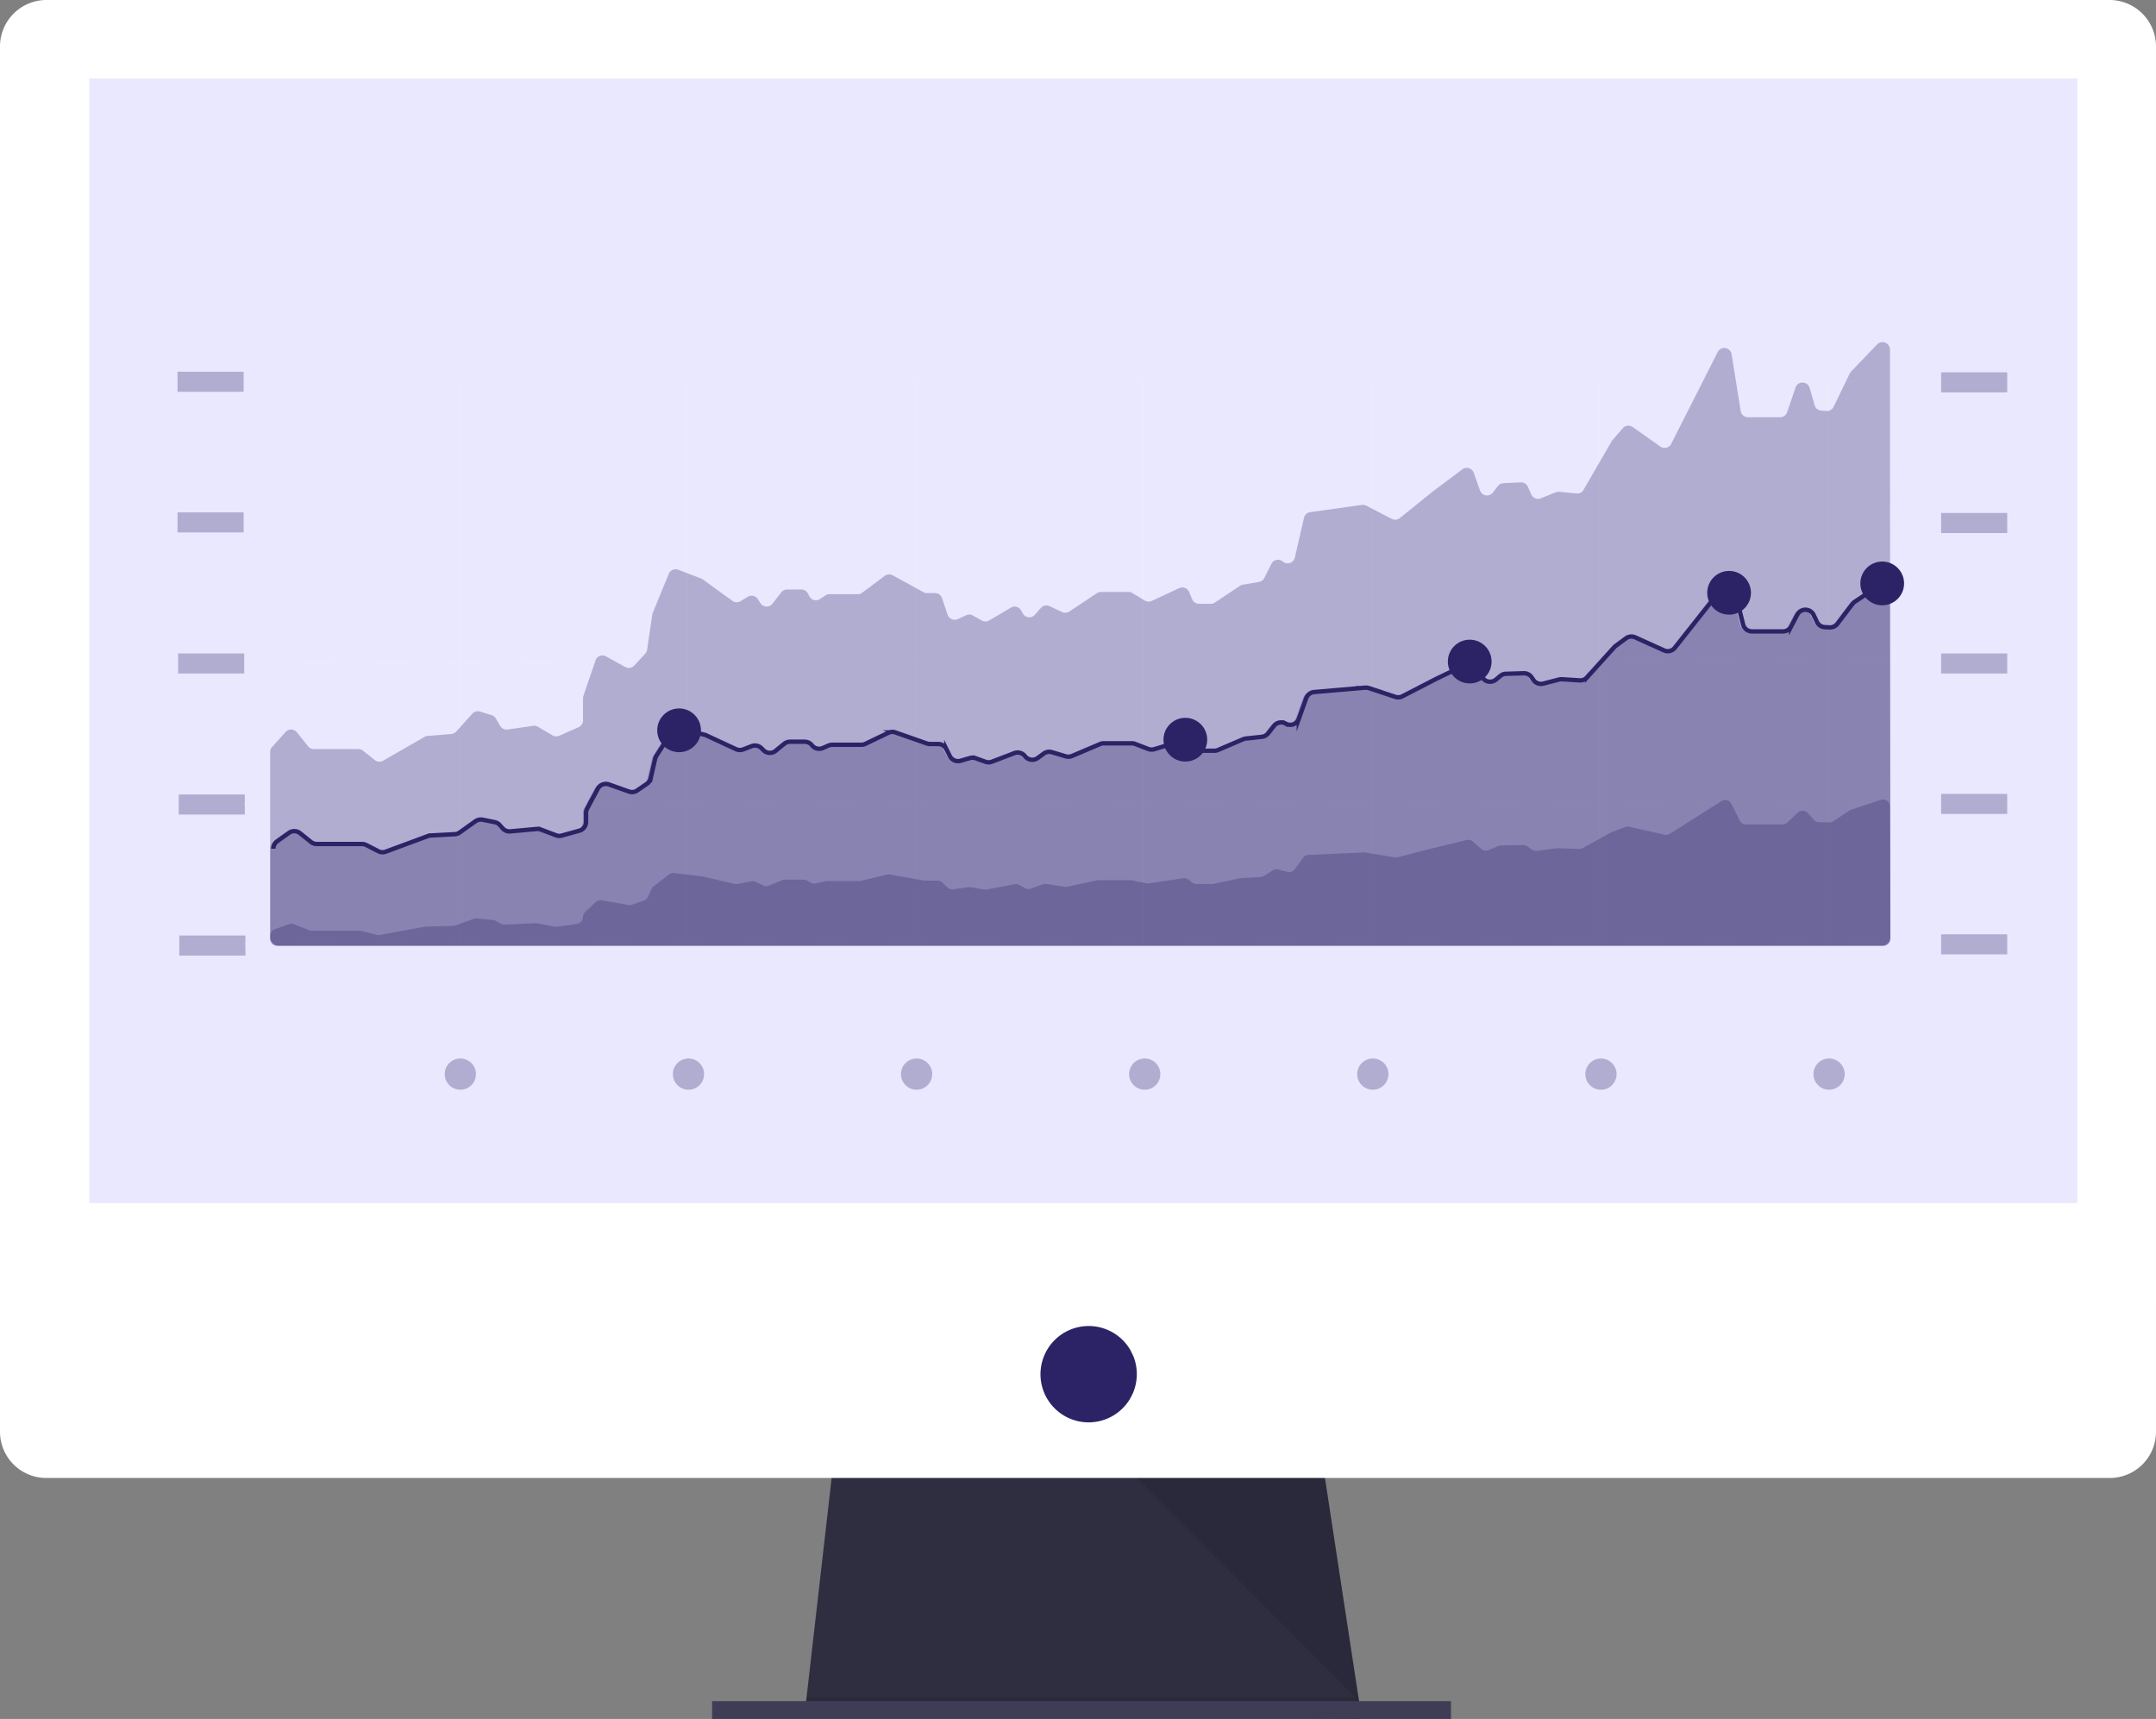 <svg xmlns="http://www.w3.org/2000/svg" width="493.218" height="393.183" viewBox="0 0 493.218 393.183">
  <rect x="0" y="0" width="493.218" height="393.183" fill="#808080" stroke="none"/>
  <g id="Grupo_41" data-name="Grupo 41" transform="translate(-743.614 -1745.193)">
    <path id="Caminho_16" data-name="Caminho 16" d="M608.576,685.713l-127.386-1.63.372-3.267,6.162-53.9H599.6l8.229,53.9.629,4.082Z" transform="translate(446.558 1452.663)" fill="#2f2e41"/>
    <path id="Caminho_17" data-name="Caminho 17" d="M608.455,706.392H544.88l-63.69-.815.372-3.267H607.826Z" transform="translate(446.558 1431.168)" opacity="0.1"/>
    <rect id="Retângulo_17" data-name="Retângulo 17" width="169.036" height="4.082" transform="translate(906.516 2134.293)" fill="#3f3d56"/>
    <path id="Caminho_18" data-name="Caminho 18" d="M747.867,249.27a10.63,10.63,0,0,0-10.58-10.68H265.23a10.63,10.63,0,0,0-10.58,10.68V535.412H747.867Z" transform="translate(488.964 1506.603)" fill="#fff"/>
    <path id="Caminho_19" data-name="Caminho 19" d="M254.65,649.8v33.514a10.58,10.58,0,0,0,10.58,10.58H737.287a10.58,10.58,0,0,0,10.58-10.58V649.8Z" transform="translate(488.964 1389.363)" fill="#fff"/>
    <path id="Caminho_37" data-name="Caminho 37" d="M0,0H454.835V257.225H0Z" transform="translate(764.024 1763.158)" fill="#e9e8ff"/>
    <path id="Caminho_20" data-name="Caminho 20" d="M598.613,684.9a11.008,11.008,0,0,0,8.672-4.211h0a10.892,10.892,0,0,0,.858-1.265l.493-.944a11.08,11.08,0,0,0,.215-8.736l-.686-1.394a11.024,11.024,0,1,0-18.208,12.339h0a11.009,11.009,0,0,0,8.657,4.211Z" transform="translate(394.033 1385.635)" fill="#2c2366"/>
    <path id="Caminho_21" data-name="Caminho 21" d="M587.42,632.06,638.242,683.1l-7.8-51.036Z" transform="translate(416.271 1451.197)" opacity="0.1"/>
    <rect id="Retângulo_19" data-name="Retângulo 19" width="15.12" height="4.59" transform="translate(784.227 1862.392)" fill="#2c2366" opacity="0.3"/>
    <rect id="Retângulo_20" data-name="Retângulo 20" width="15.12" height="4.59" transform="translate(1187.675 1862.528)" fill="#2c2366" opacity="0.3"/>
    <rect id="Retângulo_21" data-name="Retângulo 21" width="15.12" height="4.59" transform="translate(784.363 1894.655)" fill="#2c2366" opacity="0.3"/>
    <rect id="Retângulo_22" data-name="Retângulo 22" width="15.12" height="4.59" transform="translate(784.498 1926.918)" fill="#2c2366" opacity="0.3"/>
    <rect id="Retângulo_23" data-name="Retângulo 23" width="15.12" height="4.59" transform="translate(784.634 1959.174)" fill="#2c2366" opacity="0.3"/>
    <g id="Grupo_16" data-name="Grupo 16" transform="translate(799.347 1864.601)" opacity="0.2">
      <rect id="Retângulo_24" data-name="Retângulo 24" width="4.289" height="0.179" transform="translate(0 0)" fill="#f2f2f2"/>
      <path id="Caminho_24" data-name="Caminho 24" d="M713.024,405.8H704.6v-.179h8.428Zm-16.864,0h-8.429v-.179h8.429Zm-16.864,0H670.86v-.179H679.3Zm-16.864,0H654v-.179h8.436Zm-16.864,0h-8.436v-.179h8.436Zm-16.872,0h-8.428v-.179H628.7Zm-16.864,0H603.4v-.179h8.436Zm-16.864,0h-8.436v-.179h8.436Zm-16.864,0h-8.435v-.179H578.1Zm-16.871,0H552.8v-.179h8.429Zm-16.864,0h-8.436v-.179h8.436Zm-16.864,0h-8.436v-.179H527.5Zm-16.864,0H502.2v-.179h8.436Zm-16.871,0h-8.429v-.179h8.429Zm-16.864,0h-8.428v-.179H476.9Zm-16.864,0h-8.407v-.179h8.436Zm-16.864,0h-8.436v-.179h8.436Zm-16.872,0h-8.428v-.179H426.3Zm-16.864,0H401.01v-.179h8.443Zm-16.864,0h-8.436v-.179h8.436Zm-16.864,0h-8.436v-.179h8.436Zm-16.871,0H350.41v-.179h8.429Z" transform="translate(-337.685 -405.62)" fill="#f2f2f2"/>
      <rect id="Retângulo_25" data-name="Retângulo 25" width="4.289" height="0.179" transform="translate(383.775 0)" fill="#f2f2f2"/>
      <rect id="Retângulo_26" data-name="Retângulo 26" width="4.289" height="0.179" transform="translate(0 0)" fill="#f2f2f2"/>
      <path id="Caminho_25" data-name="Caminho 25" d="M713.024,405.8H704.6v-.179h8.428Zm-16.864,0h-8.429v-.179h8.429Zm-16.864,0H670.86v-.179H679.3Zm-16.864,0H654v-.179h8.436Zm-16.864,0h-8.436v-.179h8.436Zm-16.872,0h-8.428v-.179H628.7Zm-16.864,0H603.4v-.179h8.436Zm-16.864,0h-8.436v-.179h8.436Zm-16.864,0h-8.435v-.179H578.1Zm-16.871,0H552.8v-.179h8.429Zm-16.864,0h-8.436v-.179h8.436Zm-16.864,0h-8.436v-.179H527.5Zm-16.864,0H502.2v-.179h8.436Zm-16.871,0h-8.429v-.179h8.429Zm-16.864,0h-8.428v-.179H476.9Zm-16.864,0h-8.407v-.179h8.436Zm-16.864,0h-8.436v-.179h8.436Zm-16.872,0h-8.428v-.179H426.3Zm-16.864,0H401.01v-.179h8.443Zm-16.864,0h-8.436v-.179h8.436Zm-16.864,0h-8.436v-.179h8.436Zm-16.871,0H350.41v-.179h8.429Z" transform="translate(-337.685 -405.62)" fill="#f2f2f2"/>
      <rect id="Retângulo_27" data-name="Retângulo 27" width="4.289" height="0.179" transform="translate(383.775 0)" fill="#f2f2f2"/>
    </g>
    <rect id="Retângulo_28" data-name="Retângulo 28" width="15.12" height="4.59" transform="translate(784.227 1830.222)" fill="#2c2366" opacity="0.3"/>
    <rect id="Retângulo_29" data-name="Retângulo 29" width="15.12" height="4.59" transform="translate(1187.675 1830.357)" fill="#2c2366" opacity="0.3"/>
    <g id="Grupo_17" data-name="Grupo 17" transform="translate(799.347 1832.431)" opacity="0.2">
      <rect id="Retângulo_30" data-name="Retângulo 30" width="4.289" height="0.179" transform="translate(0)" fill="#f2f2f2"/>
      <path id="Caminho_26" data-name="Caminho 26" d="M713.024,360.8H704.6v-.179h8.428Zm-16.864,0h-8.429v-.179h8.429Zm-16.864,0H670.86v-.179H679.3Zm-16.864,0H654v-.179h8.436Zm-16.864,0h-8.436v-.179h8.436Zm-16.872,0h-8.428v-.179H628.7Zm-16.864,0H603.4v-.179h8.436Zm-16.864,0h-8.436v-.179h8.436Zm-16.864,0h-8.435v-.179H578.1Zm-16.871,0H552.8v-.179h8.429Zm-16.864,0h-8.436v-.179h8.436Zm-16.864,0h-8.436v-.179H527.5Zm-16.864,0H502.2v-.179h8.436Zm-16.871,0h-8.429v-.179h8.429Zm-16.864,0h-8.428v-.179H476.9Zm-16.864,0h-8.407v-.179h8.436Zm-16.864,0h-8.436v-.179h8.436Zm-16.872,0h-8.428v-.179H426.3Zm-16.864,0H401.01v-.179h8.443Zm-16.864,0h-8.436v-.179h8.436Zm-16.864,0h-8.436v-.179h8.436Zm-16.871,0H350.41v-.179h8.429Z" transform="translate(-337.685 -360.62)" fill="#f2f2f2"/>
      <rect id="Retângulo_31" data-name="Retângulo 31" width="4.289" height="0.179" transform="translate(383.775)" fill="#f2f2f2"/>
    </g>
    <rect id="Retângulo_32" data-name="Retângulo 32" width="15.12" height="4.59" transform="translate(1187.675 1894.655)" fill="#2c2366" opacity="0.3"/>
    <g id="Grupo_18" data-name="Grupo 18" transform="translate(799.347 1896.721)" opacity="0.2">
      <rect id="Retângulo_33" data-name="Retângulo 33" width="4.289" height="0.179" transform="translate(0 0.007)" fill="#f2f2f2"/>
      <path id="Caminho_27" data-name="Caminho 27" d="M713.024,450.729H704.6v-.179h8.428Zm-16.864,0h-8.429v-.179h8.429Zm-16.864,0H670.86v-.179H679.3Zm-16.864,0H654v-.179h8.436Zm-16.864,0h-8.436v-.179h8.436Zm-16.872,0h-8.428v-.179H628.7Zm-16.864,0H603.4v-.179h8.436Zm-16.864,0h-8.436v-.179h8.436Zm-16.864,0h-8.435v-.179H578.1Zm-16.871,0H552.8v-.179h8.429Zm-16.864,0h-8.436v-.179h8.436Zm-16.864,0h-8.436v-.179H527.5Zm-16.864,0H502.2v-.179h8.436Zm-16.871,0h-8.429v-.179h8.429Zm-16.864,0h-8.428v-.179H476.9Zm-16.864,0h-8.407v-.179h8.436Zm-16.864,0h-8.436v-.179h8.436Zm-16.872,0h-8.428v-.179H426.3Zm-16.864,0H401.01v-.179h8.443Zm-16.864,0h-8.436v-.179h8.436Zm-16.864,0h-8.436v-.179h8.436Zm-16.871,0H350.41v-.179h8.429Z" transform="translate(-337.685 -450.55)" fill="#f2f2f2"/>
      <rect id="Retângulo_34" data-name="Retângulo 34" width="4.289" height="0.179" transform="translate(383.775 0.007)" fill="#f2f2f2"/>
      <rect id="Retângulo_35" data-name="Retângulo 35" width="4.289" height="0.179" transform="translate(0 0.007)" fill="#f2f2f2"/>
      <path id="Caminho_28" data-name="Caminho 28" d="M713.024,450.729H704.6v-.179h8.428Zm-16.864,0h-8.429v-.179h8.429Zm-16.864,0H670.86v-.179H679.3Zm-16.864,0H654v-.179h8.436Zm-16.864,0h-8.436v-.179h8.436Zm-16.872,0h-8.428v-.179H628.7Zm-16.864,0H603.4v-.179h8.436Zm-16.864,0h-8.436v-.179h8.436Zm-16.864,0h-8.435v-.179H578.1Zm-16.871,0H552.8v-.179h8.429Zm-16.864,0h-8.436v-.179h8.436Zm-16.864,0h-8.436v-.179H527.5Zm-16.864,0H502.2v-.179h8.436Zm-16.871,0h-8.429v-.179h8.429Zm-16.864,0h-8.428v-.179H476.9Zm-16.864,0h-8.407v-.179h8.436Zm-16.864,0h-8.436v-.179h8.436Zm-16.872,0h-8.428v-.179H426.3Zm-16.864,0H401.01v-.179h8.443Zm-16.864,0h-8.436v-.179h8.436Zm-16.864,0h-8.436v-.179h8.436Zm-16.871,0H350.41v-.179h8.429Z" transform="translate(-337.685 -450.55)" fill="#f2f2f2"/>
      <rect id="Retângulo_36" data-name="Retângulo 36" width="4.289" height="0.179" transform="translate(383.775 0.007)" fill="#f2f2f2"/>
    </g>
    <rect id="Retângulo_37" data-name="Retângulo 37" width="15.12" height="4.59" transform="translate(1187.675 1926.782)" fill="#2c2366" opacity="0.3"/>
    <g id="Grupo_19" data-name="Grupo 19" transform="translate(799.347 1928.848)" opacity="0.2">
      <rect id="Retângulo_38" data-name="Retângulo 38" width="4.289" height="0.179" transform="translate(0)" fill="#f2f2f2"/>
      <path id="Caminho_29" data-name="Caminho 29" d="M713.024,495.669H704.6v-.179h8.428Zm-16.864,0h-8.429v-.179h8.429Zm-16.864,0H670.86v-.179H679.3Zm-16.864,0H654v-.179h8.436Zm-16.864,0h-8.436v-.179h8.436Zm-16.872,0h-8.428v-.179H628.7Zm-16.864,0H603.4v-.179h8.436Zm-16.864,0h-8.436v-.179h8.436Zm-16.864,0h-8.435v-.179H578.1Zm-16.871,0H552.8v-.179h8.429Zm-16.864,0h-8.436v-.179h8.436Zm-16.864,0h-8.436v-.179H527.5Zm-16.864,0H502.2v-.179h8.436Zm-16.871,0h-8.429v-.179h8.429Zm-16.864,0h-8.428v-.179H476.9Zm-16.864,0h-8.407v-.179h8.436Zm-16.864,0h-8.436v-.179h8.436Zm-16.872,0h-8.428v-.179H426.3Zm-16.864,0H401.01v-.179h8.443Zm-16.864,0h-8.436v-.179h8.436Zm-16.864,0h-8.436v-.179h8.436Zm-16.871,0H350.41v-.179h8.429Z" transform="translate(-337.685 -495.49)" fill="#f2f2f2"/>
      <rect id="Retângulo_39" data-name="Retângulo 39" width="4.289" height="0.179" transform="translate(383.775)" fill="#f2f2f2"/>
      <rect id="Retângulo_40" data-name="Retângulo 40" width="4.289" height="0.179" transform="translate(0)" fill="#f2f2f2"/>
      <path id="Caminho_30" data-name="Caminho 30" d="M713.024,495.669H704.6v-.179h8.428Zm-16.864,0h-8.429v-.179h8.429Zm-16.864,0H670.86v-.179H679.3Zm-16.864,0H654v-.179h8.436Zm-16.864,0h-8.436v-.179h8.436Zm-16.872,0h-8.428v-.179H628.7Zm-16.864,0H603.4v-.179h8.436Zm-16.864,0h-8.436v-.179h8.436Zm-16.864,0h-8.435v-.179H578.1Zm-16.871,0H552.8v-.179h8.429Zm-16.864,0h-8.436v-.179h8.436Zm-16.864,0h-8.436v-.179H527.5Zm-16.864,0H502.2v-.179h8.436Zm-16.871,0h-8.429v-.179h8.429Zm-16.864,0h-8.428v-.179H476.9Zm-16.864,0h-8.407v-.179h8.436Zm-16.864,0h-8.436v-.179h8.436Zm-16.872,0h-8.428v-.179H426.3Zm-16.864,0H401.01v-.179h8.443Zm-16.864,0h-8.436v-.179h8.436Zm-16.864,0h-8.436v-.179h8.436Zm-16.871,0H350.41v-.179h8.429Z" transform="translate(-337.685 -495.49)" fill="#f2f2f2"/>
      <rect id="Retângulo_41" data-name="Retângulo 41" width="4.289" height="0.179" transform="translate(383.775)" fill="#f2f2f2"/>
    </g>
    <rect id="Retângulo_42" data-name="Retângulo 42" width="15.12" height="4.59" transform="translate(1187.675 1958.902)" fill="#2c2366" opacity="0.3"/>
    <g id="Grupo_20" data-name="Grupo 20" transform="translate(799.347 1960.975)" opacity="0.2">
      <rect id="Retângulo_43" data-name="Retângulo 43" width="4.289" height="0.179" transform="translate(0 0)" fill="#f2f2f2"/>
      <path id="Caminho_31" data-name="Caminho 31" d="M713.024,540.609H704.6v-.179h8.428Zm-16.864,0h-8.429v-.179h8.429Zm-16.864,0H670.86v-.179H679.3Zm-16.864,0H654v-.179h8.436Zm-16.864,0h-8.436v-.179h8.436Zm-16.872,0h-8.428v-.179H628.7Zm-16.864,0H603.4v-.179h8.436Zm-16.864,0h-8.436v-.179h8.436Zm-16.864,0h-8.435v-.179H578.1Zm-16.871,0H552.8v-.179h8.429Zm-16.864,0h-8.436v-.179h8.436Zm-16.864,0h-8.436v-.179H527.5Zm-16.864,0H502.2v-.179h8.436Zm-16.871,0h-8.429v-.179h8.429Zm-16.864,0h-8.428v-.179H476.9Zm-16.864,0h-8.407v-.179h8.436Zm-16.864,0h-8.436v-.179h8.436Zm-16.872,0h-8.428v-.179H426.3Zm-16.864,0H401.01v-.179h8.443Zm-16.864,0h-8.436v-.179h8.436Zm-16.864,0h-8.436v-.179h8.436Zm-16.871,0H350.41v-.179h8.429Z" transform="translate(-337.685 -540.43)" fill="#f2f2f2"/>
      <rect id="Retângulo_44" data-name="Retângulo 44" width="4.289" height="0.179" transform="translate(383.775 0)" fill="#f2f2f2"/>
      <rect id="Retângulo_45" data-name="Retângulo 45" width="4.289" height="0.179" transform="translate(0 0)" fill="#f2f2f2"/>
      <path id="Caminho_32" data-name="Caminho 32" d="M713.024,540.609H704.6v-.179h8.428Zm-16.864,0h-8.429v-.179h8.429Zm-16.864,0H670.86v-.179H679.3Zm-16.864,0H654v-.179h8.436Zm-16.864,0h-8.436v-.179h8.436Zm-16.872,0h-8.428v-.179H628.7Zm-16.864,0H603.4v-.179h8.436Zm-16.864,0h-8.436v-.179h8.436Zm-16.864,0h-8.435v-.179H578.1Zm-16.871,0H552.8v-.179h8.429Zm-16.864,0h-8.436v-.179h8.436Zm-16.864,0h-8.436v-.179H527.5Zm-16.864,0H502.2v-.179h8.436Zm-16.871,0h-8.429v-.179h8.429Zm-16.864,0h-8.428v-.179H476.9Zm-16.864,0h-8.407v-.179h8.436Zm-16.864,0h-8.436v-.179h8.436Zm-16.872,0h-8.428v-.179H426.3Zm-16.864,0H401.01v-.179h8.443Zm-16.864,0h-8.436v-.179h8.436Zm-16.864,0h-8.436v-.179h8.436Zm-16.871,0H350.41v-.179h8.429Z" transform="translate(-337.685 -540.43)" fill="#f2f2f2"/>
      <rect id="Retângulo_46" data-name="Retângulo 46" width="4.289" height="0.179" transform="translate(383.775 0)" fill="#f2f2f2"/>
    </g>
    <line id="Linha_1" data-name="Linha 1" y2="128.816" transform="translate(848.638 1832.652)" fill="none" stroke="#f2f2f2" stroke-miterlimit="10" stroke-width="0.1"/>
    <line id="Linha_2" data-name="Linha 2" y2="128.816" transform="translate(900.825 1832.652)" fill="none" stroke="#f2f2f2" stroke-miterlimit="10" stroke-width="0.1"/>
    <line id="Linha_3" data-name="Linha 3" y2="128.816" transform="translate(953.012 1832.652)" fill="none" stroke="#f2f2f2" stroke-miterlimit="10" stroke-width="0.1"/>
    <line id="Linha_4" data-name="Linha 4" y2="128.816" transform="translate(1005.199 1832.652)" fill="none" stroke="#f2f2f2" stroke-miterlimit="10" stroke-width="0.1"/>
    <line id="Linha_5" data-name="Linha 5" y2="128.816" transform="translate(1057.386 1832.652)" fill="none" stroke="#f2f2f2" stroke-miterlimit="10" stroke-width="0.1"/>
    <line id="Linha_6" data-name="Linha 6" y2="128.816" transform="translate(1109.573 1832.652)" fill="none" stroke="#f2f2f2" stroke-miterlimit="10" stroke-width="0.1"/>
    <line id="Linha_7" data-name="Linha 7" y2="128.816" transform="translate(1161.76 1832.652)" fill="none" stroke="#f2f2f2" stroke-miterlimit="10" stroke-width="0.1"/>
    <path id="Caminho_33" data-name="Caminho 33" d="M708.735,348.563l-5.969,6.22a1.83,1.83,0,0,0-.3.436l-3.7,7.628a1.687,1.687,0,0,1-1.651.951l-1.187-.093a1.687,1.687,0,0,1-1.5-1.215l-1.144-3.96a1.694,1.694,0,0,0-3.231-.079l-1.923,5.633a1.694,1.694,0,0,1-1.608,1.151h-7.342a1.7,1.7,0,0,1-1.673-1.43l-2.073-12.975a1.694,1.694,0,0,0-3.189-.5l-10.63,20.982a1.694,1.694,0,0,1-2.488.622l-6.32-4.461a1.709,1.709,0,0,0-2.266.272l-2.395,2.767a1.613,1.613,0,0,0-.186.265l-6.391,11.059a1.68,1.68,0,0,1-1.637.836l-3.9-.386a1.707,1.707,0,0,0-.8.114l-3.489,1.394a1.694,1.694,0,0,1-2.145-.894l-.765-1.751a1.7,1.7,0,0,0-1.63-1.015l-3.989.186a1.673,1.673,0,0,0-1.265.665l-1.13,1.473a1.694,1.694,0,0,1-2.945-.472l-1.43-4.039a1.694,1.694,0,0,0-2.617-.793l-6.791,5.09-7.506,6.055a1.7,1.7,0,0,1-1.844.186l-5.827-3.024a1.709,1.709,0,0,0-1.015-.172l-11.8,1.652a1.7,1.7,0,0,0-1.43,1.3l-2.095,9.1a1.694,1.694,0,0,1-2.752.908h0a1.7,1.7,0,0,0-2.624.529L568.531,402a1.716,1.716,0,0,1-1.237.915l-3.653.608a1.7,1.7,0,0,0-.658.264l-5.755,3.832a1.681,1.681,0,0,1-.936.286h-2.7a1.694,1.694,0,0,1-1.559-1.022l-.715-1.709a1.694,1.694,0,0,0-2.273-.851l-6.248,2.924a1.7,1.7,0,0,1-1.594-.079l-2.86-1.723a1.709,1.709,0,0,0-.872-.243h-6.313a1.7,1.7,0,0,0-.936.286l-6.3,4.182a1.694,1.694,0,0,1-1.659.122l-2.86-1.351a1.694,1.694,0,0,0-1.995.422l-1.358,1.551a1.687,1.687,0,0,1-2.752-.286l-.408-.715a1.694,1.694,0,0,0-2.345-.629l-4.954,2.938a1.7,1.7,0,0,1-1.687,0l-2.045-1.137a1.679,1.679,0,0,0-1.523-.064l-1.945.887a1.709,1.709,0,0,1-2.323-1.029l-1.258-3.746a1.68,1.68,0,0,0-1.616-1.18h-1.83a1.656,1.656,0,0,1-.822-.214l-7.028-3.853a1.7,1.7,0,0,0-1.83.136l-5.154,3.86a1.679,1.679,0,0,1-1.015.336H469.04a1.679,1.679,0,0,0-.937.286l-1.215.808a1.694,1.694,0,0,1-2.459-.651l-.293-.579a1.687,1.687,0,0,0-1.516-.944h-3.253a1.694,1.694,0,0,0-1.337.658l-2.016,2.581a1.694,1.694,0,0,1-2.767-.136l-.572-.894a1.687,1.687,0,0,0-2.3-.543l-1.673,1a1.7,1.7,0,0,1-1.866-.079l-6.741-4.883a2.042,2.042,0,0,0-.386-.214l-5.269-2.023a1.694,1.694,0,0,0-2.145.944l-3.667,8.936a1.536,1.536,0,0,0-.107.393l-1.187,8.05a1.7,1.7,0,0,1-.443.908l-2.509,2.7a1.708,1.708,0,0,1-2.066.322l-4.354-2.416a1.694,1.694,0,0,0-2.431.929l-2.759,8.071a1.625,1.625,0,0,0-.093.551v5.09a1.694,1.694,0,0,1-1.022,1.551l-4.425,1.959a1.694,1.694,0,0,1-1.537-.1l-3.331-1.959a1.7,1.7,0,0,0-1.1-.214l-5.841.837a1.687,1.687,0,0,1-1.7-.829l-.987-1.687a1.68,1.68,0,0,0-.958-.758l-2.652-.829a1.687,1.687,0,0,0-1.766.479l-3.682,4.089a1.716,1.716,0,0,1-1.122.558l-5.433.458a1.6,1.6,0,0,0-.715.214l-9.472,5.447a1.7,1.7,0,0,1-1.9-.15l-2.688-2.145a1.716,1.716,0,0,0-1.058-.372H351.1a1.68,1.68,0,0,1-1.323-.636l-2.566-3.2a1.695,1.695,0,0,0-2.581-.071l-3.088,3.432a1.7,1.7,0,0,0-.436,1.13v42.636a1.694,1.694,0,0,0,1.694,1.694H710.065a1.694,1.694,0,0,0,1.694-1.7l-.1-134.635a1.7,1.7,0,0,0-2.924-1.208Z" transform="translate(464.313 1475.396)" fill="#2c2366" opacity="0.3"/>
    <path id="Caminho_34" data-name="Caminho 34" d="M708.412,425.861l-5.533,3.689a2.138,2.138,0,0,0-.507.479l-3.439,4.54a2.145,2.145,0,0,1-1.773.829l-1.123-.057a2.1,2.1,0,0,1-1.809-1.23l-.715-1.523a2.087,2.087,0,0,0-3.753-.121l-1.43,2.738a2.087,2.087,0,0,1-1.852,1.108h-7.092a2.08,2.08,0,0,1-2.03-1.587l-1.7-6.813a2.095,2.095,0,0,0-3.675-.794l-10.223,12.925a2.08,2.08,0,0,1-2.5.608l-6.57-2.967a2.094,2.094,0,0,0-2.145.222l-2.352,1.737a1.938,1.938,0,0,0-.307.286l-6.205,6.87a2.094,2.094,0,0,1-1.687.715l-4.053-.257a2.265,2.265,0,0,0-.658.057l-3.653.936a2.088,2.088,0,0,1-2.252-.844l-.415-.615a2.094,2.094,0,0,0-1.787-.908l-4.075.121a2.016,2.016,0,0,0-1.28.486l-1,.836a2.095,2.095,0,0,1-3.181-.593l-1.058-1.916a2.1,2.1,0,0,0-2.738-.879l-6.856,3.3-7.585,3.918a2.081,2.081,0,0,1-1.616.121l-6.041-2a2.147,2.147,0,0,0-.844-.1l-11.7.994a2.145,2.145,0,0,0-1.787,1.38l-1.694,4.733a2.094,2.094,0,0,1-2.974,1.129l-.072-.036a2.081,2.081,0,0,0-2.652.543l-1.329,1.7a2.147,2.147,0,0,1-1.43.794l-3.66.393a2.146,2.146,0,0,0-.6.15l-5.8,2.48a2.187,2.187,0,0,1-.822.165H553.6a2.1,2.1,0,0,1-1.73-.915l-.4-.586a2.1,2.1,0,0,0-2.331-.822l-6.5,1.966a2.1,2.1,0,0,1-1.358-.05l-3.017-1.158a2.06,2.06,0,0,0-.715-.143h-6.477a2.009,2.009,0,0,0-.815.172l-6.434,2.731a2.072,2.072,0,0,1-1.43.079l-3.181-.951a2.1,2.1,0,0,0-1.837.315l-1.394,1.022a2.1,2.1,0,0,1-2.81-.307l-.207-.236a2.1,2.1,0,0,0-2.316-.579l-5.183,1.98a2.087,2.087,0,0,1-1.43,0l-2.273-.815a2.145,2.145,0,0,0-1.287-.036l-2.145.622a2.1,2.1,0,0,1-2.452-1.072l-.8-1.609a2.1,2.1,0,0,0-1.873-1.158h-1.859a2.072,2.072,0,0,1-.715-.114l-7.213-2.531a2.072,2.072,0,0,0-1.6.086l-5.269,2.531a2.141,2.141,0,0,1-.908.207h-6.656a2.188,2.188,0,0,0-.822.164l-1.358.586a2.1,2.1,0,0,1-2.474-.636h0a2.088,2.088,0,0,0-1.651-.808h-3.36a2.1,2.1,0,0,0-1.33.472l-1.952,1.6a2.08,2.08,0,0,1-2.81-.143l-.443-.443a2.1,2.1,0,0,0-2.238-.479l-1.944.751a2.144,2.144,0,0,1-1.637-.057l-6.841-3.174a1.7,1.7,0,0,0-.379-.129l-5.369-1.323a2.081,2.081,0,0,0-2.259.9l-3.374,5.262a2.144,2.144,0,0,0-.279.658l-1.022,4.468a2.144,2.144,0,0,1-.858,1.258l-2.23,1.53a2.073,2.073,0,0,1-1.88.243l-4.59-1.63a2.1,2.1,0,0,0-2.566,1.029l-2.416,4.518a2.144,2.144,0,0,0-.243.987v2.037a2.1,2.1,0,0,1-1.537,2.016L407.1,483a2.061,2.061,0,0,1-1.294-.057l-3.5-1.323a2.059,2.059,0,0,0-.929-.129l-6.041.55a2.073,2.073,0,0,1-1.737-.672l-.715-.794a2.032,2.032,0,0,0-1.137-.643l-2.752-.557a2.144,2.144,0,0,0-1.63.35l-3.625,2.581a2.143,2.143,0,0,1-1.1.386l-5.555.293a2.185,2.185,0,0,0-.615.129l-9.644,3.574a2.045,2.045,0,0,1-1.673-.1l-2.788-1.43a2.091,2.091,0,0,0-.951-.229H351.046a2.1,2.1,0,0,1-1.315-.465l-2.509-2.009a2.1,2.1,0,0,0-2.524-.072l-2.688,1.916a2.1,2.1,0,0,0-.879,1.709v20.1a2.1,2.1,0,0,0,2.095,2.094H709.67a2.1,2.1,0,0,0,2.095-2.094l-.1-78.474a2.095,2.095,0,0,0-3.253-1.773Z" transform="translate(464.308 1453.31)" fill="#2c2366" opacity="0.3"/>
    <circle id="Elipse_2" data-name="Elipse 2" cx="5.004" cy="5.004" r="5.004" transform="translate(1169.195 1873.637)" fill="#2c2366"/>
    <path id="Caminho_35" data-name="Caminho 35" d="M709.564,494.48l-6.8,2.266a1.776,1.776,0,0,0-.372.179l-3.732,2.466a1.587,1.587,0,0,1-.915.257l-2.323-.057a1.585,1.585,0,0,1-1.144-.522l-1.43-1.573a1.594,1.594,0,0,0-2.273-.093l-2.409,2.259a1.574,1.574,0,0,1-1.087.436h-8.35a1.581,1.581,0,0,1-1.43-.887l-1.909-3.81a1.594,1.594,0,0,0-2.273-.636L661.3,502.25a1.608,1.608,0,0,1-1.2.207l-8.093-1.823a1.552,1.552,0,0,0-.9.057l-2.953,1.094a1.018,1.018,0,0,0-.221.1l-6.527,3.617a1.644,1.644,0,0,1-.822.2l-4.833-.157a1.452,1.452,0,0,0-.25,0l-4.647.594a1.624,1.624,0,0,1-1.144-.293l-.944-.715a1.573,1.573,0,0,0-.965-.307l-5.1.072a1.514,1.514,0,0,0-.593.121l-2.288.965a1.6,1.6,0,0,1-1.687-.293l-1.873-1.659a1.587,1.587,0,0,0-1.43-.365l-7.821,1.888-8.043,2.08a1.56,1.56,0,0,1-.658,0l-6.791-1.129a2.506,2.506,0,0,0-.329,0l-12.561.565a1.587,1.587,0,0,0-1.222.665l-1.894,2.609a1.587,1.587,0,0,1-1.716.608l-2.023-.558a1.616,1.616,0,0,0-1.28.2l-2.023,1.294a1.638,1.638,0,0,1-.772.243l-4.289.236a1.441,1.441,0,0,0-.243,0l-6.191,1.323a1.785,1.785,0,0,1-.336.036h-3.632a1.58,1.58,0,0,1-.937-.307l-.943-.715a1.565,1.565,0,0,0-1.172-.293l-7.728,1.158a1.689,1.689,0,0,1-.536,0l-3.631-.715a1.437,1.437,0,0,0-.3,0h-6.97a1.722,1.722,0,0,0-.329,0l-7.07,1.5a1.532,1.532,0,0,1-.572,0l-4.211-.636a1.637,1.637,0,0,0-.786.086l-2.7.987a1.565,1.565,0,0,1-1.337-.114l-1.28-.715a1.544,1.544,0,0,0-1.079-.186L504.991,515a1.587,1.587,0,0,1-.579,0l-3.1-.551a1.733,1.733,0,0,0-.507,0l-3.417.493a1.573,1.573,0,0,1-1.351-.443l-1.129-1.079a1.629,1.629,0,0,0-1.13-.465h-2.709a1.683,1.683,0,0,1-.272,0l-7.907-1.387a1.538,1.538,0,0,0-.651,0L476.267,513a1.589,1.589,0,0,1-.372.043h-7.2a1.683,1.683,0,0,0-.329,0l-2.438.522a1.63,1.63,0,0,1-1.222-.143l-.672-.436a1.6,1.6,0,0,0-.858-.25h-4.354a1.58,1.58,0,0,0-.6.121l-3.046,1.244a1.566,1.566,0,0,1-1.315-.05l-1.616-.815a1.609,1.609,0,0,0-1.015-.143l-3.189.615a1.572,1.572,0,0,1-.658,0l-7.392-1.716h-.165l-6.284-.779a1.615,1.615,0,0,0-1.172.329l-3.574,2.774a1.559,1.559,0,0,0-.465.586l-.8,1.78a1.609,1.609,0,0,1-.929.844l-2.745.937a1.5,1.5,0,0,1-.794.064l-6.105-1.087a1.6,1.6,0,0,0-1.366.407l-2.423,2.266a1.586,1.586,0,0,0-.5,1.165h0a1.587,1.587,0,0,1-1.373,1.573l-4.582.636a1.563,1.563,0,0,1-.515,0l-4.146-.787a1.619,1.619,0,0,0-.372,0l-6.927.315a1.636,1.636,0,0,1-.836-.193l-1.215-.665a1.513,1.513,0,0,0-.608-.193l-3.639-.365a1.625,1.625,0,0,0-.715.086l-4.289,1.523a1.634,1.634,0,0,1-.493.093l-6.1.164a1.476,1.476,0,0,0-.25,0l-10.33,1.909a1.674,1.674,0,0,1-.679,0l-3.517-.9a1.858,1.858,0,0,0-.4-.05H350.6A1.514,1.514,0,0,1,350,524.3l-3.474-1.387a1.58,1.58,0,0,0-1.13,0l-3.231,1.151a1.58,1.58,0,0,0-1.058,1.494v.715a1.587,1.587,0,0,0,1.587,1.594H710.151a1.587,1.587,0,0,0,1.587-1.594l-.093-30.218a1.594,1.594,0,0,0-2.08-1.58Z" transform="translate(464.313 1433.668)" fill="#2c2366" opacity="0.3"/>
    <circle id="Elipse_3" data-name="Elipse 3" cx="5.004" cy="5.004" r="5.004" transform="translate(893.962 1907.237)" fill="#2c2366"/>
    <circle id="Elipse_4" data-name="Elipse 4" cx="5.004" cy="5.004" r="5.004" transform="translate(1134.165 1875.782)" fill="#2c2366"/>
    <circle id="Elipse_5" data-name="Elipse 5" cx="5.004" cy="5.004" r="5.004" transform="translate(1009.774 1909.382)" fill="#2c2366"/>
    <circle id="Elipse_6" data-name="Elipse 6" cx="5.004" cy="5.004" r="5.004" transform="translate(1074.83 1891.509)" fill="#2c2366"/>
    <path id="Caminho_36" data-name="Caminho 36" d="M712.665,427.588a2.095,2.095,0,0,0-3.253-1.737l-5.533,3.689a2.144,2.144,0,0,0-.508.479l-3.439,4.54a2.145,2.145,0,0,1-1.773.829l-1.122-.057a2.1,2.1,0,0,1-1.809-1.23l-.715-1.523a2.088,2.088,0,0,0-3.753-.122l-1.43,2.738a2.087,2.087,0,0,1-1.852,1.108h-7.092a2.081,2.081,0,0,1-2.031-1.587l-1.7-6.813a2.095,2.095,0,0,0-3.674-.794l-10.223,12.925a2.08,2.08,0,0,1-2.5.608l-6.57-2.967a2.094,2.094,0,0,0-2.145.222l-2.352,1.737a1.932,1.932,0,0,0-.307.286l-6.205,6.87a2.094,2.094,0,0,1-1.687.715l-4.053-.257a2.261,2.261,0,0,0-.658.057l-3.653.937a2.088,2.088,0,0,1-2.252-.844l-.415-.615a2.094,2.094,0,0,0-1.787-.908L624.1,446a2.016,2.016,0,0,0-1.28.486l-1,.836a2.095,2.095,0,0,1-3.181-.593l-1.058-1.916a2.1,2.1,0,0,0-2.738-.879l-6.856,3.3-7.585,3.918a2.08,2.08,0,0,1-1.616.121l-6.041-2a2.147,2.147,0,0,0-.843-.1l-11.7,1a2.145,2.145,0,0,0-1.787,1.38l-1.694,4.733a2.094,2.094,0,0,1-2.974,1.129l-.071-.036a2.08,2.08,0,0,0-2.652.543l-1.33,1.7a2.144,2.144,0,0,1-1.43.793l-3.66.393a2.141,2.141,0,0,0-.6.15l-5.8,2.481a2.188,2.188,0,0,1-.822.165H554.6a2.1,2.1,0,0,1-1.73-.915l-.4-.586a2.094,2.094,0,0,0-2.33-.822l-6.5,1.966a2.1,2.1,0,0,1-1.358-.05l-3.017-1.158a2.061,2.061,0,0,0-.715-.143h-6.477a2.009,2.009,0,0,0-.815.171l-6.434,2.731a2.074,2.074,0,0,1-1.43.079l-3.181-.951a2.1,2.1,0,0,0-1.837.315l-1.394,1.022a2.1,2.1,0,0,1-2.81-.307l-.207-.236a2.1,2.1,0,0,0-2.316-.579l-5.183,1.98a2.088,2.088,0,0,1-1.43,0l-2.273-.815a2.144,2.144,0,0,0-1.287-.036l-2.145.622a2.1,2.1,0,0,1-2.452-1.072l-.8-1.608a2.1,2.1,0,0,0-1.873-1.158h-1.859a2.078,2.078,0,0,1-.715-.114l-7.213-2.531a2.072,2.072,0,0,0-1.6.086l-5.269,2.531a2.144,2.144,0,0,1-.908.207h-6.656a2.193,2.193,0,0,0-.822.164l-1.358.586a2.1,2.1,0,0,1-2.474-.636h0a2.087,2.087,0,0,0-1.651-.808h-3.36a2.1,2.1,0,0,0-1.329.472l-1.952,1.6a2.081,2.081,0,0,1-2.81-.143l-.443-.443a2.094,2.094,0,0,0-2.238-.479l-1.944.751a2.144,2.144,0,0,1-1.637-.057l-6.842-3.174a1.691,1.691,0,0,0-.379-.129l-5.369-1.322a2.08,2.08,0,0,0-2.259.9l-3.374,5.261a2.138,2.138,0,0,0-.279.658l-1.022,4.468a2.145,2.145,0,0,1-.858,1.258l-2.23,1.53a2.074,2.074,0,0,1-1.88.243l-4.59-1.63a2.094,2.094,0,0,0-2.566,1.029l-2.416,4.518a2.146,2.146,0,0,0-.243.987v2.038a2.1,2.1,0,0,1-1.537,2.016L408.1,483a2.059,2.059,0,0,1-1.294-.057l-3.5-1.323a2.06,2.06,0,0,0-.929-.129l-6.041.55a2.074,2.074,0,0,1-1.737-.672l-.715-.794a2.03,2.03,0,0,0-1.137-.643l-2.752-.558a2.144,2.144,0,0,0-1.63.35l-3.624,2.581a2.143,2.143,0,0,1-1.1.386l-5.555.293a2.195,2.195,0,0,0-.615.129l-9.644,3.574a2.044,2.044,0,0,1-1.673-.1l-2.788-1.43a2.092,2.092,0,0,0-.951-.229H352.046a2.094,2.094,0,0,1-1.315-.465l-2.51-2.009a2.094,2.094,0,0,0-2.524-.072l-2.688,1.916a2.1,2.1,0,0,0-.879,1.709" transform="translate(464.022 1453.313)" fill="none" stroke="#2c2366" stroke-miterlimit="10" stroke-width="1"/>
    <rect id="Retângulo_47" data-name="Retângulo 47" width="418.211" height="0.071" transform="translate(784.584 1990.843)" fill="#f2f2f2" opacity="0.2"/>
    <circle id="Elipse_7" data-name="Elipse 7" cx="3.574" cy="3.574" r="3.574" transform="translate(845.35 1987.305)" fill="#2c2366" opacity="0.3"/>
    <circle id="Elipse_8" data-name="Elipse 8" cx="3.574" cy="3.574" r="3.574" transform="translate(897.537 1987.305)" fill="#2c2366" opacity="0.3"/>
    <circle id="Elipse_9" data-name="Elipse 9" cx="3.574" cy="3.574" r="3.574" transform="translate(949.724 1987.305)" fill="#2c2366" opacity="0.3"/>
    <circle id="Elipse_10" data-name="Elipse 10" cx="3.574" cy="3.574" r="3.574" transform="translate(1001.911 1987.305)" fill="#2c2366" opacity="0.3"/>
    <circle id="Elipse_11" data-name="Elipse 11" cx="3.574" cy="3.574" r="3.574" transform="translate(1054.098 1987.305)" fill="#2c2366" opacity="0.3"/>
    <circle id="Elipse_12" data-name="Elipse 12" cx="3.574" cy="3.574" r="3.574" transform="translate(1106.285 1987.305)" fill="#2c2366" opacity="0.3"/>
    <circle id="Elipse_13" data-name="Elipse 13" cx="3.574" cy="3.574" r="3.574" transform="translate(1158.472 1987.305)" fill="#2c2366" opacity="0.3"/>
  </g>
</svg>

